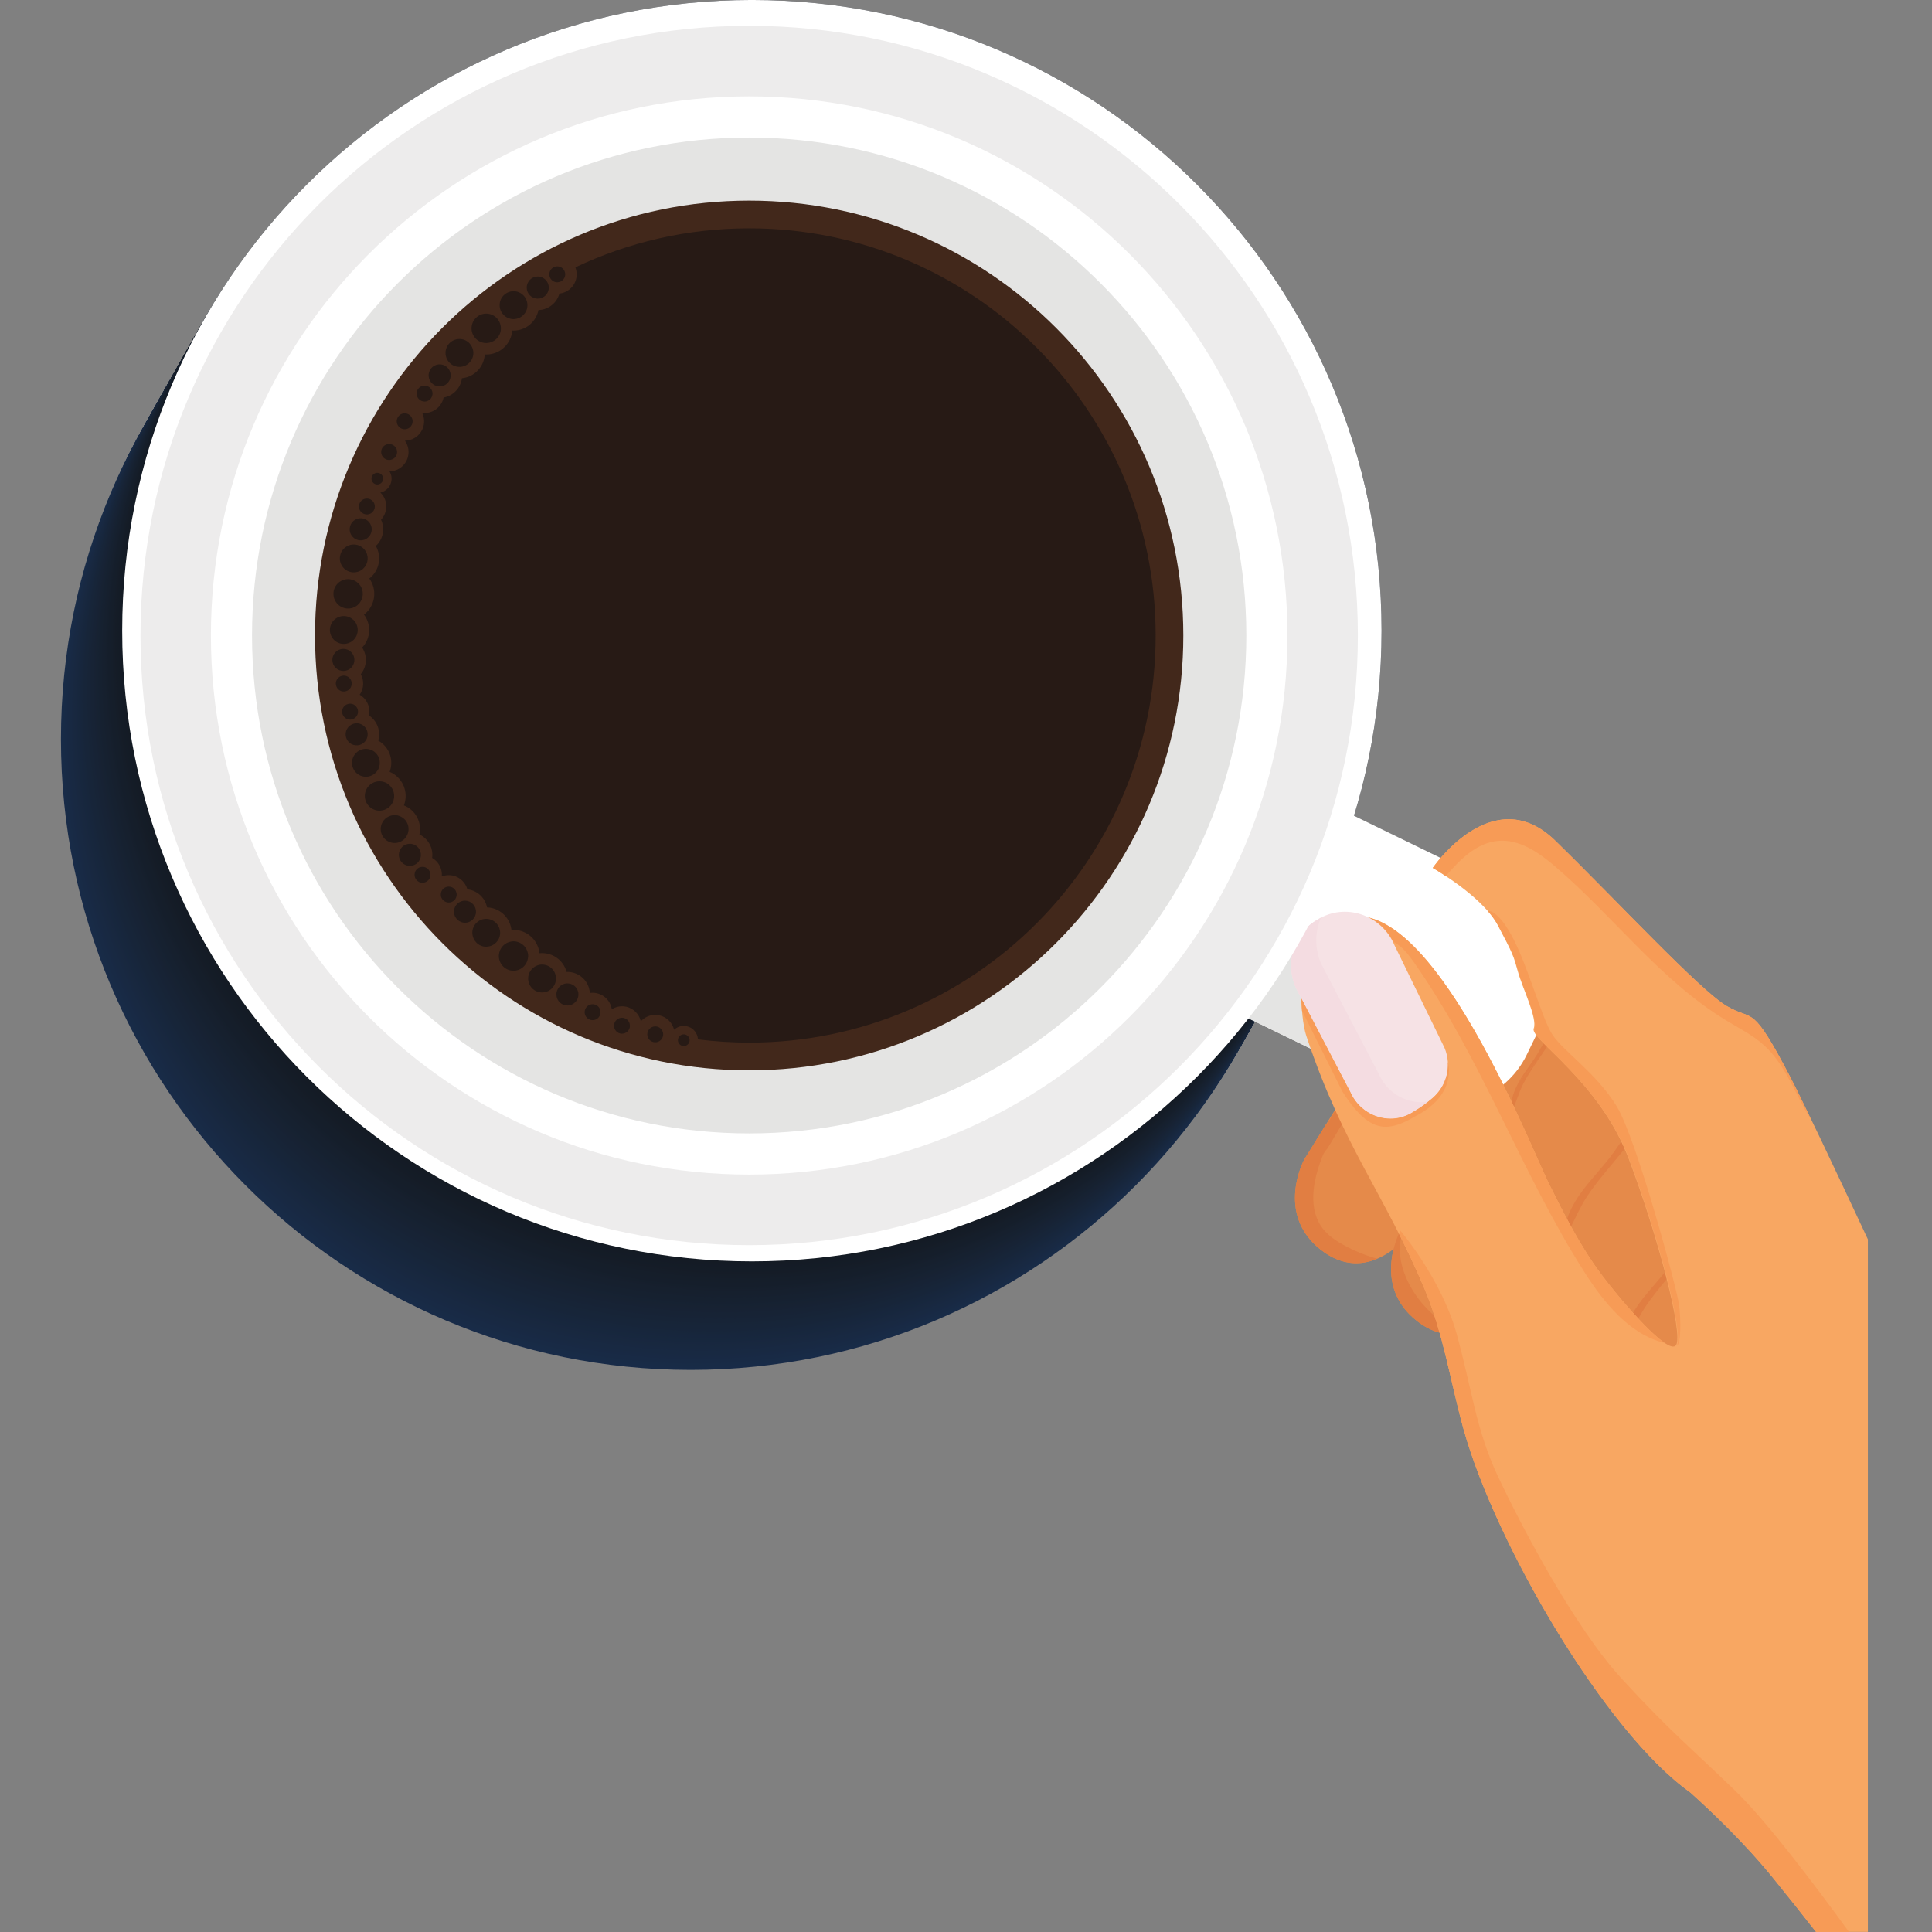 <?xml version="1.0" encoding="UTF-8"?>
<svg xmlns="http://www.w3.org/2000/svg" xmlns:xlink="http://www.w3.org/1999/xlink" width="375pt" height="375pt" viewBox="0 0 375 375" version="1.2">
<rect x="0" y="0" width="375" height="375" fill="#808080" stroke="none"/>
<defs>
<clipPath id="clip1">
  <path d="M 11.484 21 L 257 21 L 257 266 L 11.484 266 Z M 11.484 21 "/>
</clipPath>
<clipPath id="clip2">
  <path d="M 252.055 159 L 362.555 159 L 362.555 374.984 L 252.055 374.984 Z M 252.055 159 "/>
</clipPath>
<clipPath id="clip3">
  <path d="M 271.43 238.184 L 359 238.184 L 359 374.984 L 271.43 374.984 Z M 271.43 238.184 "/>
</clipPath>
</defs>
<g id="surface1">
<g clip-path="url(#clip1)" clip-rule="nonzero">
<path style=" stroke:none;fill-rule:nonzero;fill:rgb(9.409%,16.859%,28.239%);fill-opacity:1;" d="M 11.832 143.477 C 11.832 211.086 66.555 265.895 134.055 265.895 C 201.555 265.895 256.277 211.086 256.277 143.477 C 256.277 75.867 201.555 21.059 134.055 21.059 C 66.555 21.059 11.832 75.867 11.832 143.477 "/>
</g>
<path style=" stroke:none;fill-rule:nonzero;fill:rgb(9.409%,16.859%,27.84%);fill-opacity:1;" d="M 12.066 143.062 C 12.066 210.672 66.785 265.48 134.289 265.48 C 201.789 265.48 256.512 210.672 256.512 143.062 C 256.512 75.453 201.789 20.648 134.289 20.648 C 66.785 20.648 12.066 75.453 12.066 143.062 "/>
<path style=" stroke:none;fill-rule:nonzero;fill:rgb(9.409%,16.859%,27.449%);fill-opacity:1;" d="M 12.297 142.652 C 12.297 210.262 67.02 265.066 134.52 265.066 C 202.02 265.066 256.742 210.262 256.742 142.652 C 256.742 75.043 202.02 20.234 134.52 20.234 C 67.02 20.234 12.297 75.043 12.297 142.652 "/>
<path style=" stroke:none;fill-rule:nonzero;fill:rgb(9.409%,16.469%,27.06%);fill-opacity:1;" d="M 12.535 142.238 C 12.535 209.848 67.254 264.656 134.754 264.656 C 202.254 264.656 256.977 209.848 256.977 142.238 C 256.977 74.629 202.254 19.82 134.754 19.82 C 67.254 19.82 12.535 74.629 12.535 142.238 "/>
<path style=" stroke:none;fill-rule:nonzero;fill:rgb(9.409%,16.469%,27.06%);fill-opacity:1;" d="M 12.762 141.824 C 12.762 209.434 67.484 264.242 134.984 264.242 C 202.488 264.242 257.207 209.434 257.207 141.824 C 257.207 74.215 202.488 19.41 134.984 19.41 C 67.484 19.41 12.762 74.215 12.762 141.824 "/>
<path style=" stroke:none;fill-rule:nonzero;fill:rgb(9.409%,16.08%,26.669%);fill-opacity:1;" d="M 13 141.414 C 13 209.023 67.719 263.828 135.219 263.828 C 202.719 263.828 257.441 209.023 257.441 141.414 C 257.441 73.805 202.719 18.996 135.219 18.996 C 67.719 18.996 13 73.805 13 141.414 "/>
<path style=" stroke:none;fill-rule:nonzero;fill:rgb(9.409%,16.08%,26.27%);fill-opacity:1;" d="M 13.23 141 C 13.23 208.609 67.949 263.418 135.453 263.418 C 202.953 263.418 257.676 208.609 257.676 141 C 257.676 73.391 202.953 18.582 135.453 18.582 C 67.949 18.582 13.23 73.391 13.23 141 "/>
<path style=" stroke:none;fill-rule:nonzero;fill:rgb(9.409%,16.08%,25.879%);fill-opacity:1;" d="M 13.465 140.586 C 13.465 208.195 68.184 263.004 135.684 263.004 C 203.188 263.004 257.906 208.195 257.906 140.586 C 257.906 72.977 203.188 18.168 135.684 18.168 C 68.184 18.168 13.465 72.977 13.465 140.586 "/>
<path style=" stroke:none;fill-rule:nonzero;fill:rgb(9.409%,16.08%,25.879%);fill-opacity:1;" d="M 13.699 140.172 C 13.699 207.781 68.418 262.59 135.918 262.59 C 203.418 262.59 258.141 207.781 258.141 140.172 C 258.141 72.566 203.418 17.754 135.918 17.754 C 68.418 17.754 13.699 72.566 13.699 140.172 "/>
<path style=" stroke:none;fill-rule:nonzero;fill:rgb(9.409%,15.689%,25.49%);fill-opacity:1;" d="M 13.93 139.758 C 13.93 207.367 68.648 262.18 136.152 262.18 C 203.656 262.18 258.375 207.367 258.375 139.758 C 258.375 72.152 203.656 17.34 136.152 17.34 C 68.648 17.34 13.93 72.152 13.93 139.758 "/>
<path style=" stroke:none;fill-rule:nonzero;fill:rgb(9.409%,15.689%,25.099%);fill-opacity:1;" d="M 14.164 139.348 C 14.164 206.953 68.883 261.766 136.383 261.766 C 203.883 261.766 258.605 206.953 258.605 139.348 C 258.605 71.738 203.883 16.93 136.383 16.93 C 68.883 16.93 14.164 71.738 14.164 139.348 "/>
<path style=" stroke:none;fill-rule:nonzero;fill:rgb(9.409%,15.689%,24.709%);fill-opacity:1;" d="M 14.398 138.934 C 14.398 206.543 69.117 261.352 136.621 261.352 C 204.121 261.352 258.84 206.543 258.84 138.934 C 258.84 71.324 204.121 16.516 136.621 16.516 C 69.117 16.516 14.398 71.324 14.398 138.934 "/>
<path style=" stroke:none;fill-rule:nonzero;fill:rgb(9.409%,15.289%,24.709%);fill-opacity:1;" d="M 14.629 138.52 C 14.629 206.129 69.352 260.938 136.848 260.938 C 204.352 260.938 259.07 206.129 259.07 138.52 C 259.07 70.91 204.352 16.105 136.848 16.105 C 69.352 16.105 14.629 70.91 14.629 138.52 "/>
<path style=" stroke:none;fill-rule:nonzero;fill:rgb(9.019%,15.289%,24.309%);fill-opacity:1;" d="M 14.863 138.109 C 14.863 205.719 69.582 260.523 137.086 260.523 C 204.586 260.523 259.305 205.719 259.305 138.109 C 259.305 70.5 204.586 15.691 137.086 15.691 C 69.582 15.691 14.863 70.5 14.863 138.109 "/>
<path style=" stroke:none;fill-rule:nonzero;fill:rgb(9.019%,15.289%,23.92%);fill-opacity:1;" d="M 15.094 137.695 C 15.094 205.305 69.816 260.113 137.316 260.113 C 204.82 260.113 259.539 205.305 259.539 137.695 C 259.539 70.086 204.82 15.277 137.316 15.277 C 69.816 15.277 15.094 70.086 15.094 137.695 "/>
<path style=" stroke:none;fill-rule:nonzero;fill:rgb(9.019%,14.899%,23.92%);fill-opacity:1;" d="M 15.328 137.281 C 15.328 204.891 70.051 259.699 137.551 259.699 C 205.051 259.699 259.77 204.891 259.77 137.281 C 259.77 69.672 205.051 14.867 137.551 14.867 C 70.051 14.867 15.328 69.672 15.328 137.281 "/>
<path style=" stroke:none;fill-rule:nonzero;fill:rgb(9.019%,14.899%,23.529%);fill-opacity:1;" d="M 15.562 136.871 C 15.562 204.48 70.281 259.285 137.785 259.285 C 205.285 259.285 260.008 204.48 260.008 136.871 C 260.008 69.262 205.285 14.453 137.785 14.453 C 70.281 14.453 15.562 69.262 15.562 136.871 "/>
<path style=" stroke:none;fill-rule:nonzero;fill:rgb(9.019%,14.899%,23.14%);fill-opacity:1;" d="M 15.793 136.457 C 15.793 204.066 70.516 258.875 138.016 258.875 C 205.52 258.875 260.238 204.066 260.238 136.457 C 260.238 68.848 205.52 14.039 138.016 14.039 C 70.516 14.039 15.793 68.848 15.793 136.457 "/>
<path style=" stroke:none;fill-rule:nonzero;fill:rgb(9.019%,14.51%,22.749%);fill-opacity:1;" d="M 16.027 136.043 C 16.027 203.652 70.75 258.461 138.25 258.461 C 205.75 258.461 260.473 203.652 260.473 136.043 C 260.473 68.434 205.75 13.625 138.25 13.625 C 70.75 13.625 16.027 68.434 16.027 136.043 "/>
<path style=" stroke:none;fill-rule:nonzero;fill:rgb(9.019%,14.51%,22.35%);fill-opacity:1;" d="M 16.258 135.633 C 16.258 203.238 70.98 258.047 138.48 258.047 C 205.984 258.047 260.703 203.238 260.703 135.633 C 260.703 68.023 205.984 13.211 138.48 13.211 C 70.98 13.211 16.258 68.023 16.258 135.633 "/>
<path style=" stroke:none;fill-rule:nonzero;fill:rgb(9.019%,14.51%,22.35%);fill-opacity:1;" d="M 16.492 135.219 C 16.492 202.824 71.215 257.637 138.715 257.637 C 206.215 257.637 260.938 202.824 260.938 135.219 C 260.938 67.609 206.215 12.797 138.715 12.797 C 71.215 12.797 16.492 67.609 16.492 135.219 "/>
<path style=" stroke:none;fill-rule:nonzero;fill:rgb(9.019%,14.51%,21.959%);fill-opacity:1;" d="M 16.727 134.805 C 16.727 202.41 71.445 257.223 138.949 257.223 C 206.449 257.223 261.172 202.41 261.172 134.805 C 261.172 67.195 206.449 12.387 138.949 12.387 C 71.445 12.387 16.727 67.195 16.727 134.805 "/>
<path style=" stroke:none;fill-rule:nonzero;fill:rgb(9.019%,14.119%,21.57%);fill-opacity:1;" d="M 16.957 134.391 C 16.957 202 71.68 256.809 139.18 256.809 C 206.684 256.809 261.402 202 261.402 134.391 C 261.402 66.781 206.684 11.973 139.18 11.973 C 71.68 11.973 16.957 66.781 16.957 134.391 "/>
<path style=" stroke:none;fill-rule:nonzero;fill:rgb(9.019%,14.119%,21.57%);fill-opacity:1;" d="M 17.195 133.977 C 17.195 201.586 71.914 256.395 139.414 256.395 C 206.914 256.395 261.637 201.586 261.637 133.977 C 261.637 66.367 206.914 11.559 139.414 11.559 C 71.914 11.559 17.195 66.367 17.195 133.977 "/>
<path style=" stroke:none;fill-rule:nonzero;fill:rgb(9.019%,13.73%,21.179%);fill-opacity:1;" d="M 17.426 133.566 C 17.426 201.176 72.145 255.98 139.648 255.98 C 207.148 255.98 261.871 201.176 261.871 133.566 C 261.871 65.957 207.148 11.148 139.648 11.148 C 72.145 11.148 17.426 65.957 17.426 133.566 "/>
<path style=" stroke:none;fill-rule:nonzero;fill:rgb(9.019%,13.73%,20.779%);fill-opacity:1;" d="M 17.66 133.152 C 17.66 200.762 72.379 255.57 139.879 255.57 C 207.379 255.57 262.102 200.762 262.102 133.152 C 262.102 65.543 207.379 10.734 139.879 10.734 C 72.379 10.734 17.66 65.543 17.66 133.152 "/>
<path style=" stroke:none;fill-rule:nonzero;fill:rgb(9.019%,13.73%,20.779%);fill-opacity:1;" d="M 17.895 132.738 C 17.895 200.348 72.613 255.156 140.113 255.156 C 207.613 255.156 262.336 200.348 262.336 132.738 C 262.336 65.129 207.613 10.324 140.113 10.324 C 72.613 10.324 17.895 65.129 17.895 132.738 "/>
<path style=" stroke:none;fill-rule:nonzero;fill:rgb(9.019%,13.329%,20.389%);fill-opacity:1;" d="M 18.125 132.328 C 18.125 199.938 72.844 254.742 140.344 254.742 C 207.848 254.742 262.566 199.938 262.566 132.328 C 262.566 64.715 207.848 9.91 140.344 9.91 C 72.844 9.91 18.125 64.715 18.125 132.328 "/>
<path style=" stroke:none;fill-rule:nonzero;fill:rgb(9.019%,13.329%,20%);fill-opacity:1;" d="M 18.359 131.914 C 18.359 199.523 73.078 254.332 140.578 254.332 C 208.078 254.332 262.801 199.523 262.801 131.914 C 262.801 64.305 208.078 9.496 140.578 9.496 C 73.078 9.496 18.359 64.305 18.359 131.914 "/>
<path style=" stroke:none;fill-rule:nonzero;fill:rgb(9.019%,13.329%,19.609%);fill-opacity:1;" d="M 18.59 131.5 C 18.59 199.109 73.309 253.918 140.812 253.918 C 208.316 253.918 263.035 199.109 263.035 131.5 C 263.035 63.891 208.316 9.086 140.812 9.086 C 73.309 9.086 18.59 63.891 18.59 131.5 "/>
<path style=" stroke:none;fill-rule:nonzero;fill:rgb(8.629%,13.329%,19.609%);fill-opacity:1;" d="M 18.824 131.09 C 18.824 198.699 73.547 253.504 141.043 253.504 C 208.547 253.504 263.266 198.699 263.266 131.09 C 263.266 63.477 208.547 8.672 141.043 8.672 C 73.547 8.672 18.824 63.477 18.824 131.09 "/>
<path style=" stroke:none;fill-rule:nonzero;fill:rgb(8.629%,12.939%,19.22%);fill-opacity:1;" d="M 19.059 130.676 C 19.059 198.285 73.777 253.094 141.281 253.094 C 208.781 253.094 263.5 198.285 263.5 130.676 C 263.5 63.066 208.781 8.258 141.281 8.258 C 73.777 8.258 19.059 63.066 19.059 130.676 "/>
<path style=" stroke:none;fill-rule:nonzero;fill:rgb(8.629%,12.939%,18.819%);fill-opacity:1;" d="M 19.289 130.262 C 19.289 197.871 74.012 252.68 141.512 252.68 C 209.016 252.68 263.734 197.871 263.734 130.262 C 263.734 62.652 209.016 7.844 141.512 7.844 C 74.012 7.844 19.289 62.652 19.289 130.262 "/>
<path style=" stroke:none;fill-rule:nonzero;fill:rgb(8.629%,12.939%,18.819%);fill-opacity:1;" d="M 19.523 129.848 C 19.523 197.457 74.246 252.266 141.746 252.266 C 209.246 252.266 263.965 197.457 263.965 129.848 C 263.965 62.238 209.246 7.43 141.746 7.43 C 74.246 7.43 19.523 62.238 19.523 129.848 "/>
<path style=" stroke:none;fill-rule:nonzero;fill:rgb(8.629%,12.549%,18.43%);fill-opacity:1;" d="M 19.754 129.434 C 19.754 197.043 74.477 251.852 141.977 251.852 C 209.48 251.852 264.199 197.043 264.199 129.434 C 264.199 61.824 209.48 7.016 141.977 7.016 C 74.477 7.016 19.754 61.824 19.754 129.434 "/>
<path style=" stroke:none;fill-rule:nonzero;fill:rgb(8.629%,12.549%,18.039%);fill-opacity:1;" d="M 19.988 129.023 C 19.988 196.633 74.711 251.438 142.211 251.438 C 209.711 251.438 264.43 196.633 264.43 129.023 C 264.43 61.41 209.711 6.605 142.211 6.605 C 74.711 6.605 19.988 61.41 19.988 129.023 "/>
<path style=" stroke:none;fill-rule:nonzero;fill:rgb(8.629%,12.549%,18.039%);fill-opacity:1;" d="M 20.223 128.609 C 20.223 196.219 74.941 251.027 142.445 251.027 C 209.945 251.027 264.668 196.219 264.668 128.609 C 264.668 61 209.945 6.191 142.445 6.191 C 74.941 6.191 20.223 61 20.223 128.609 "/>
<path style=" stroke:none;fill-rule:nonzero;fill:rgb(8.629%,12.16%,17.65%);fill-opacity:1;" d="M 20.453 128.195 C 20.453 195.805 75.176 250.613 142.676 250.613 C 210.18 250.613 264.898 195.805 264.898 128.195 C 264.898 60.586 210.18 5.777 142.676 5.777 C 75.176 5.777 20.453 60.586 20.453 128.195 "/>
<path style=" stroke:none;fill-rule:nonzero;fill:rgb(8.24%,12.16%,17.249%);fill-opacity:1;" d="M 20.688 127.785 C 20.688 195.395 75.41 250.199 142.91 250.199 C 210.41 250.199 265.133 195.395 265.133 127.785 C 265.133 60.176 210.41 5.367 142.91 5.367 C 75.41 5.367 20.688 60.176 20.688 127.785 "/>
<path style=" stroke:none;fill-rule:nonzero;fill:rgb(8.24%,11.76%,16.859%);fill-opacity:1;" d="M 20.922 127.371 C 20.922 194.98 75.641 249.789 143.145 249.789 C 210.645 249.789 265.367 194.98 265.367 127.371 C 265.367 59.762 210.645 4.953 143.145 4.953 C 75.641 4.953 20.922 59.762 20.922 127.371 "/>
<path style=" stroke:none;fill-rule:nonzero;fill:rgb(8.24%,11.76%,16.859%);fill-opacity:1;" d="M 21.152 126.957 C 21.152 194.566 75.875 249.375 143.375 249.375 C 210.875 249.375 265.598 194.566 265.598 126.957 C 265.598 59.348 210.875 4.539 143.375 4.539 C 75.875 4.539 21.152 59.348 21.152 126.957 "/>
<path style=" stroke:none;fill-rule:nonzero;fill:rgb(8.24%,11.76%,16.469%);fill-opacity:1;" d="M 21.387 126.547 C 21.387 194.156 76.109 248.961 143.609 248.961 C 211.109 248.961 265.832 194.156 265.832 126.547 C 265.832 58.938 211.109 4.129 143.609 4.129 C 76.109 4.129 21.387 58.938 21.387 126.547 "/>
<path style=" stroke:none;fill-rule:nonzero;fill:rgb(8.24%,11.76%,16.469%);fill-opacity:1;" d="M 21.617 126.133 C 21.617 193.742 76.34 248.551 143.84 248.551 C 211.344 248.551 266.062 193.742 266.062 126.133 C 266.062 58.523 211.344 3.715 143.84 3.715 C 76.34 3.715 21.617 58.523 21.617 126.133 "/>
<path style=" stroke:none;fill-rule:nonzero;fill:rgb(8.24%,11.369%,16.08%);fill-opacity:1;" d="M 21.855 125.719 C 21.855 193.328 76.574 248.137 144.074 248.137 C 211.574 248.137 266.297 193.328 266.297 125.719 C 266.297 58.109 211.574 3.301 144.074 3.301 C 76.574 3.301 21.855 58.109 21.855 125.719 "/>
<path style=" stroke:none;fill-rule:nonzero;fill:rgb(8.24%,11.369%,15.689%);fill-opacity:1;" d="M 22.086 125.305 C 22.086 192.914 76.805 247.723 144.309 247.723 C 211.809 247.723 266.531 192.914 266.531 125.305 C 266.531 57.699 211.809 2.887 144.309 2.887 C 76.805 2.887 22.086 57.699 22.086 125.305 "/>
<path style=" stroke:none;fill-rule:nonzero;fill:rgb(8.24%,10.979%,15.289%);fill-opacity:1;" d="M 22.32 124.891 C 22.32 192.5 77.039 247.312 144.539 247.312 C 212.043 247.312 266.762 192.5 266.762 124.891 C 266.762 57.285 212.043 2.473 144.539 2.473 C 77.039 2.473 22.32 57.285 22.32 124.891 "/>
<path style=" stroke:none;fill-rule:nonzero;fill:rgb(7.84%,10.979%,15.289%);fill-opacity:1;" d="M 22.555 124.48 C 22.555 192.086 77.273 246.898 144.773 246.898 C 212.273 246.898 266.996 192.086 266.996 124.48 C 266.996 56.871 212.273 2.062 144.773 2.062 C 77.273 2.062 22.555 56.871 22.555 124.48 "/>
<path style=" stroke:none;fill-rule:nonzero;fill:rgb(7.84%,10.979%,14.899%);fill-opacity:1;" d="M 22.785 124.066 C 22.785 191.676 77.504 246.484 145.008 246.484 C 212.508 246.484 267.23 191.676 267.23 124.066 C 267.23 56.457 212.508 1.648 145.008 1.648 C 77.504 1.648 22.785 56.457 22.785 124.066 "/>
<path style=" stroke:none;fill-rule:nonzero;fill:rgb(7.84%,10.59%,14.899%);fill-opacity:1;" d="M 23.02 123.652 C 23.02 191.262 77.738 246.07 145.242 246.07 C 212.738 246.07 267.461 191.262 267.461 123.652 C 267.461 56.043 212.738 1.238 145.242 1.238 C 77.738 1.238 23.02 56.043 23.02 123.652 "/>
<path style=" stroke:none;fill-rule:nonzero;fill:rgb(7.84%,10.59%,14.51%);fill-opacity:1;" d="M 23.25 123.242 C 23.25 190.852 77.969 245.656 145.473 245.656 C 212.977 245.656 267.695 190.852 267.695 123.242 C 267.695 55.629 212.977 0.824 145.473 0.824 C 77.969 0.824 23.25 55.629 23.25 123.242 "/>
<path style=" stroke:none;fill-rule:nonzero;fill:rgb(7.84%,10.59%,14.119%);fill-opacity:1;" d="M 23.484 122.828 C 23.484 190.438 78.207 245.246 145.707 245.246 C 213.207 245.246 267.926 190.438 267.926 122.828 C 267.926 55.219 213.207 0.41 145.707 0.41 C 78.207 0.41 23.484 55.219 23.484 122.828 "/>
<path style=" stroke:none;fill-rule:nonzero;fill:rgb(7.84%,10.199%,13.73%);fill-opacity:1;" d="M 23.719 122.414 C 23.719 190.023 78.438 244.832 145.938 244.832 C 213.441 244.832 268.16 190.023 268.16 122.414 C 268.16 54.805 213.441 -0.004 145.938 -0.004 C 78.438 -0.004 23.719 54.805 23.719 122.414 "/>
<path style=" stroke:none;fill-rule:nonzero;fill:rgb(89.799%,54.12%,29.019%);fill-opacity:1;" d="M 280.289 231.324 L 305.664 201.438 L 284.473 179.047 L 255.484 221.297 L 280.289 231.324 "/>
<path style=" stroke:none;fill-rule:nonzero;fill:rgb(100%,100%,100%);fill-opacity:1;" d="M 273.27 212.723 L 238.547 195.82 L 257.891 155.949 L 292.613 172.852 C 301.188 177.023 304.762 187.371 300.594 195.961 L 296.336 204.73 C 292.172 213.316 281.844 216.895 273.27 212.723 "/>
<path style=" stroke:none;fill-rule:nonzero;fill:rgb(89.409%,89.409%,89.02%);fill-opacity:1;" d="M 280.039 198.766 L 245.316 181.863 L 238.547 195.82 L 273.27 212.723 C 278.676 215.359 284.789 214.898 289.605 212.047 C 288.867 206.492 285.449 201.398 280.039 198.766 "/>
<path style=" stroke:none;fill-rule:nonzero;fill:rgb(89.799%,54.12%,29.019%);fill-opacity:1;" d="M 305.664 239.367 L 325.039 218.98 L 303.723 199.57 L 288.762 217.195 L 277.344 236.73 L 292.25 250.703 L 305.664 239.367 "/>
<path style=" stroke:none;fill-rule:nonzero;fill:rgb(88.239%,49.409%,25.879%);fill-opacity:1;" d="M 294.695 210.203 C 294.805 209.996 294.922 209.793 295.039 209.594 C 296.176 207.68 297.617 205.957 298.723 204.023 C 299.012 203.52 299.289 202.988 299.625 202.508 C 299.773 202.66 299.93 202.812 300.09 202.977 C 300.148 203.031 300.207 203.094 300.27 203.156 C 300.16 203.328 300.051 203.5 299.941 203.664 C 299.574 204.227 299.191 204.793 298.797 205.367 L 294.695 210.203 "/>
<path style=" stroke:none;fill-rule:nonzero;fill:rgb(88.239%,49.409%,25.879%);fill-opacity:1;" d="M 293.855 214.828 C 293.703 214.504 293.543 214.176 293.387 213.848 C 293.586 212.582 294.078 211.348 294.695 210.203 L 298.797 205.367 C 297.699 206.977 296.551 208.645 295.695 210.305 C 294.922 211.816 294.492 213.324 293.855 214.828 "/>
<path style=" stroke:none;fill-rule:nonzero;fill:rgb(89.799%,54.12%,29.019%);fill-opacity:1;" d="M 325.469 268.395 L 350.75 242.836 L 319.664 214.605 L 301.191 238.758 L 282.719 258.848 L 307.969 282.605 L 325.469 268.395 "/>
<path style=" stroke:none;fill-rule:nonzero;fill:rgb(89.799%,54.12%,29.019%);fill-opacity:1;" d="M 259.812 214.32 L 253.156 225.051 C 253.156 225.051 247.449 235.559 256.352 242.57 C 265.363 249.664 272.977 240.09 272.977 240.09 L 280.289 231.324 L 259.812 214.32 "/>
<path style=" stroke:none;fill-rule:nonzero;fill:rgb(89.799%,54.12%,29.019%);fill-opacity:1;" d="M 278.465 228.129 L 271.809 238.859 C 271.809 238.859 266.098 249.371 275 256.379 C 284.012 263.473 291.629 253.898 291.629 253.898 L 298.945 245.133 L 278.465 228.129 "/>
<path style=" stroke:none;fill-rule:nonzero;fill:rgb(88.239%,49.409%,25.879%);fill-opacity:1;" d="M 279.426 258.672 C 278.012 258.301 276.527 257.578 275 256.379 C 271.098 253.305 270.004 249.559 270.004 246.32 C 270.008 243.211 271.02 240.57 271.523 239.445 C 271.57 239.535 271.617 239.625 271.664 239.715 L 271.664 239.719 C 271.754 239.902 271.848 240.086 271.941 240.273 C 271.93 240.332 271.914 240.391 271.902 240.453 C 271.02 244.883 273.25 249.762 276.113 253.07 C 276.734 253.789 277.535 254.625 278.441 255.418 C 278.793 256.492 279.117 257.578 279.426 258.672 "/>
<path style=" stroke:none;fill-rule:nonzero;fill:rgb(9.799%,16.469%,25.49%);fill-opacity:1;" d="M 258.695 244.074 C 258.691 244.07 258.688 244.07 258.684 244.07 C 258.688 244.07 258.691 244.07 258.695 244.074 M 258.684 244.07 C 257.918 243.684 257.141 243.191 256.352 242.57 C 252.445 239.496 251.352 235.75 251.355 232.512 C 251.352 235.75 252.445 239.496 256.352 242.57 C 257.141 243.191 257.918 243.684 258.684 244.07 M 253.156 225.051 L 257.41 218.195 L 253.156 225.051 "/>
<path style=" stroke:none;fill-rule:nonzero;fill:rgb(88.239%,49.409%,25.879%);fill-opacity:1;" d="M 263.223 245.184 C 261.805 245.184 260.281 244.867 258.695 244.074 C 258.691 244.07 258.688 244.07 258.684 244.07 C 257.918 243.684 257.141 243.191 256.352 242.57 C 252.445 239.496 251.352 235.75 251.355 232.512 C 251.359 228.363 253.156 225.051 253.156 225.051 L 257.41 218.195 C 257.414 218.195 257.418 218.199 257.426 218.199 C 257.574 218.199 258.191 217.211 258.762 216.223 C 258.91 215.969 259.051 215.719 259.184 215.484 C 259.609 216.426 260.039 217.34 260.465 218.238 C 259.246 220.277 257.672 222.945 257.523 223.086 C 257.059 223.527 256.801 224.145 256.57 224.742 C 254.844 229.207 253.828 234.676 256.754 238.469 C 257.793 239.812 259.238 240.789 260.719 241.617 C 262.805 242.777 265.027 243.676 267.324 244.316 C 266.098 244.832 264.719 245.184 263.223 245.184 "/>
<path style=" stroke:none;fill-rule:nonzero;fill:rgb(88.239%,49.409%,25.879%);fill-opacity:1;" d="M 304.945 238.082 C 304.68 237.598 304.418 237.113 304.156 236.629 C 304.777 234.734 305.816 232.945 307 231.328 C 308.973 228.637 311.371 226.273 313.297 223.551 C 313.758 222.906 314.207 222.223 314.715 221.602 C 314.93 222.055 315.137 222.512 315.344 222.98 C 315.285 223.051 315.23 223.121 315.172 223.191 C 312.797 226.16 309.938 229.289 307.879 232.484 C 306.695 234.332 305.895 236.215 304.945 238.082 "/>
<path style=" stroke:none;fill-rule:nonzero;fill:rgb(88.239%,49.409%,25.879%);fill-opacity:1;" d="M 318.004 255.957 C 317.656 255.582 317.309 255.199 316.957 254.812 C 317.348 254.156 317.773 253.523 318.223 252.914 C 319.754 250.824 321.539 248.934 323.164 246.918 C 323.285 247.371 323.398 247.82 323.512 248.266 C 321.938 250.16 320.363 252.102 319.098 254.07 C 318.695 254.695 318.34 255.324 318.004 255.957 "/>
<g clip-path="url(#clip2)" clip-rule="nonzero">
<path style=" stroke:none;fill-rule:nonzero;fill:rgb(97.249%,65.489%,38.429%);fill-opacity:1;" d="M 362.555 374.984 L 362.555 240.559 C 355.918 226.344 350.148 214.168 347.621 209.305 C 339.844 194.348 340.465 198.398 335.176 195.281 C 329.887 192.168 314.02 175.031 301.891 163.191 C 289.758 151.348 278.098 168.465 278.098 168.465 C 278.098 168.465 287.715 173.93 290.699 179.555 C 293.688 185.18 293.758 185.48 294.641 188.656 C 295.52 191.832 298.453 197.652 297.684 199.645 C 296.914 201.637 310.43 209.879 316.098 224.824 C 321.852 240 326.738 258.891 325.328 261.078 C 323.922 263.266 314.773 252.672 310.754 247.281 C 306.684 241.816 303.598 235.688 300.562 229.578 C 296.438 221.262 272.805 160.078 254.652 182.863 C 252.012 186.176 252.223 197.066 253.562 201.09 C 260.832 222.879 268.68 231.512 276.574 250.348 C 280.203 259 281.566 268.41 284.086 277.449 C 290.277 299.66 311.633 336.262 328.051 347.883 C 331.828 351.262 338.504 357.547 344.172 364.535 C 347.109 368.156 349.988 371.789 352.492 374.984 L 362.555 374.984 "/>
</g>
<path style=" stroke:none;fill-rule:nonzero;fill:rgb(89.799%,50.589%,26.27%);fill-opacity:1;" d="M 323.145 260.684 C 323.141 260.684 323.137 260.684 323.137 260.68 C 321.754 259.754 319.906 257.992 318.004 255.957 C 319.914 257.996 321.758 259.762 323.145 260.684 M 316.957 254.812 C 315.664 253.379 314.383 251.867 313.23 250.449 C 314.383 251.867 315.668 253.379 316.957 254.812 "/>
<path style=" stroke:none;fill-rule:nonzero;fill:rgb(89.799%,50.589%,26.27%);fill-opacity:1;" d="M 300.555 229.559 C 300.551 229.551 300.547 229.547 300.547 229.539 C 300.547 229.547 300.551 229.551 300.555 229.559 "/>
<path style=" stroke:none;fill-rule:nonzero;fill:rgb(87.839%,46.269%,23.529%);fill-opacity:1;" d="M 318.004 255.957 C 317.656 255.582 317.309 255.199 316.957 254.812 C 317.309 255.199 317.656 255.582 318.004 255.957 "/>
<path style=" stroke:none;fill-rule:nonzero;fill:rgb(96.86%,60.779%,33.73%);fill-opacity:1;" d="M 323.137 260.68 C 316.289 259.035 311.305 252.848 307.465 246.805 C 295.219 227.547 287.621 205.527 274.496 186.863 C 273.617 185.609 272.691 184.352 271.465 183.434 C 271.102 183.164 270.707 182.91 270.297 182.668 C 269.25 180.641 267.605 179.07 265.688 178.098 C 281.191 181.871 297.09 222.5 300.516 229.48 C 300.52 229.484 300.52 229.488 300.523 229.492 C 300.531 229.512 300.535 229.523 300.547 229.539 C 300.547 229.547 300.551 229.551 300.555 229.559 C 300.559 229.562 300.559 229.57 300.562 229.578 C 303.598 235.688 306.684 241.816 310.754 247.281 C 311.449 248.215 312.297 249.301 313.23 250.449 C 314.383 251.867 315.664 253.379 316.957 254.812 C 317.309 255.199 317.656 255.582 318.004 255.957 C 319.906 257.992 321.754 259.754 323.137 260.68 "/>
<path style=" stroke:none;fill-rule:nonzero;fill:rgb(96.469%,88.629%,89.799%);fill-opacity:1;" d="M 270.656 183.441 L 280.383 203.391 C 281.824 206.828 280.848 210.789 278.004 213.191 C 276.914 214.113 275.605 215.066 274.055 215.969 L 273.875 216.074 C 269.605 218.504 264.156 216.555 262.152 212.059 L 251.531 191.75 C 249.516 187.242 250.848 181.836 254.902 179.023 C 255.301 178.746 255.73 178.48 256.191 178.23 L 256.375 178.129 C 261.707 175.305 268.32 177.871 270.656 183.441 "/>
<path style=" stroke:none;fill-rule:nonzero;fill:rgb(98.819%,96.86%,97.249%);fill-opacity:1;" d="M 254.922 179.012 C 255.312 178.738 255.738 178.477 256.191 178.23 L 256.375 178.129 L 256.191 178.23 C 255.738 178.477 255.312 178.738 254.922 179.012 "/>
<path style=" stroke:none;fill-rule:nonzero;fill:rgb(95.689%,86.269%,88.239%);fill-opacity:1;" d="M 269.898 217.129 C 269.895 217.129 269.895 217.129 269.891 217.129 C 266.703 217.125 263.605 215.246 262.18 212.125 C 262.18 212.117 262.172 212.109 262.168 212.102 C 262.168 212.098 262.168 212.098 262.168 212.094 C 262.16 212.082 262.156 212.07 262.152 212.059 L 252.605 193.812 L 251.531 191.75 C 250.902 190.352 250.602 188.863 250.602 187.395 C 250.605 184.133 252.105 180.965 254.902 179.023 C 254.906 179.02 254.91 179.016 254.922 179.012 C 255.312 178.738 255.738 178.477 256.191 178.23 L 256.375 178.129 L 256.398 178.117 C 255.191 180.91 255.156 184.188 256.465 187.117 L 267.695 208.586 C 269.188 211.93 272.484 213.934 275.879 213.934 C 276.324 213.934 276.77 213.898 277.215 213.828 C 276.312 214.535 275.285 215.254 274.109 215.938 C 274.102 215.945 274.094 215.949 274.086 215.957 C 274.074 215.961 274.062 215.965 274.055 215.969 L 273.875 216.074 C 273.863 216.082 273.855 216.086 273.84 216.094 C 272.586 216.797 271.238 217.129 269.902 217.129 C 269.902 217.129 269.898 217.129 269.898 217.129 "/>
<path style=" stroke:none;fill-rule:nonzero;fill:rgb(89.799%,50.589%,26.27%);fill-opacity:1;" d="M 300.488 203.375 C 300.414 203.301 300.34 203.227 300.27 203.156 L 300.27 203.152 C 300.34 203.227 300.414 203.301 300.488 203.375 "/>
<path style=" stroke:none;fill-rule:nonzero;fill:rgb(89.799%,50.589%,26.27%);fill-opacity:1;" d="M 302.844 205.703 C 301.977 204.836 301.184 204.062 300.488 203.375 C 301.188 204.066 301.98 204.84 302.844 205.703 "/>
<path style=" stroke:none;fill-rule:nonzero;fill:rgb(87.839%,46.269%,23.529%);fill-opacity:1;" d="M 300.27 203.156 C 300.207 203.094 300.148 203.031 300.09 202.977 C 300.148 203.031 300.207 203.094 300.27 203.152 L 300.27 203.156 "/>
<path style=" stroke:none;fill-rule:nonzero;fill:rgb(96.86%,60.779%,33.73%);fill-opacity:1;" d="M 325.457 261.203 C 326.863 259.016 321.977 240.125 316.223 224.949 C 312.957 216.336 307.082 209.953 302.844 205.703 C 301.98 204.84 301.188 204.066 300.488 203.375 C 300.414 203.301 300.34 203.227 300.27 203.152 C 300.207 203.094 300.148 203.031 300.09 202.977 C 298.52 201.398 297.594 200.332 297.809 199.77 C 298.578 197.777 295.645 191.957 294.766 188.781 C 293.883 185.602 293.812 185.305 290.824 179.68 C 290.309 178.703 289.59 177.738 288.762 176.801 C 288.762 176.801 288.789 176.793 288.852 176.793 C 289.277 176.793 291.133 177.121 293.797 182.344 C 296.844 188.316 299.266 197.645 301.316 200.816 C 303.367 203.988 309.887 208.309 313.801 214.734 C 317.711 221.156 325.535 250.312 325.91 253.273 C 326.281 256.238 326.301 260.941 325.457 261.203 "/>
<path style=" stroke:none;fill-rule:nonzero;fill:rgb(96.86%,60.779%,33.73%);fill-opacity:1;" d="M 268.984 218.707 C 266.258 218.703 263.727 216.82 260.559 211.863 L 252.723 196.184 C 252.664 195.422 252.625 194.621 252.605 193.812 L 262.152 212.059 C 262.156 212.07 262.16 212.082 262.168 212.094 C 262.168 212.098 262.168 212.098 262.168 212.102 C 262.172 212.109 262.18 212.117 262.18 212.125 C 263.605 215.246 266.703 217.125 269.891 217.129 C 269.895 217.129 269.895 217.129 269.898 217.129 C 269.898 217.129 269.902 217.129 269.902 217.129 C 271.238 217.129 272.586 216.797 273.84 216.094 C 273.855 216.086 273.863 216.082 273.875 216.074 L 274.055 215.969 C 274.062 215.965 274.074 215.961 274.086 215.957 C 274.094 215.949 274.102 215.945 274.109 215.938 C 275.637 215.047 276.93 214.102 278.004 213.191 C 278.008 213.188 278.016 213.184 278.02 213.18 C 278.02 213.18 278.02 213.176 278.023 213.176 C 278.027 213.172 278.031 213.168 278.035 213.164 C 278.035 213.164 278.039 213.164 278.039 213.164 C 278.051 213.152 278.059 213.145 278.07 213.137 C 278.117 213.094 278.168 213.047 278.215 213.008 C 278.215 213.004 278.219 213.004 278.219 213.004 C 278.227 212.996 278.238 212.988 278.246 212.977 C 278.25 212.977 278.25 212.977 278.25 212.977 C 278.254 212.973 278.258 212.969 278.262 212.965 C 278.266 212.965 278.266 212.961 278.266 212.961 C 278.27 212.957 278.273 212.953 278.277 212.949 C 278.277 212.949 278.281 212.945 278.281 212.945 C 278.289 212.941 278.289 212.938 278.293 212.934 C 278.297 212.934 278.301 212.934 278.301 212.93 C 278.301 212.926 278.305 212.922 278.309 212.922 C 278.312 212.922 278.312 212.918 278.312 212.914 C 278.316 212.914 278.316 212.914 278.32 212.91 C 278.324 212.906 278.332 212.898 278.336 212.895 C 278.336 212.895 278.34 212.895 278.34 212.891 C 278.344 212.887 278.348 212.887 278.352 212.883 C 280.227 211.117 281.18 208.645 281.027 206.156 L 281.043 206.188 C 281.043 206.188 282.934 212.262 275.109 216.449 C 275.031 216.488 274.953 216.523 274.875 216.57 C 272.668 217.879 270.785 218.707 268.984 218.707 "/>
<path style=" stroke:none;fill-rule:nonzero;fill:rgb(96.078%,81.569%,76.469%);fill-opacity:1;" d="M 278.02 213.18 C 278.02 213.18 278.02 213.176 278.023 213.176 C 278.02 213.176 278.02 213.18 278.02 213.18 M 278.035 213.164 C 278.035 213.164 278.039 213.164 278.039 213.164 C 278.039 213.164 278.035 213.164 278.035 213.164 M 278.215 213.008 C 278.215 213.004 278.219 213.004 278.219 213.004 C 278.219 213.004 278.215 213.004 278.215 213.008 M 278.246 212.977 C 278.25 212.977 278.25 212.977 278.25 212.977 C 278.25 212.977 278.25 212.977 278.246 212.977 M 278.262 212.965 C 278.266 212.965 278.266 212.961 278.266 212.961 C 278.266 212.961 278.266 212.965 278.262 212.965 M 278.277 212.949 C 278.277 212.949 278.281 212.945 278.281 212.945 C 278.281 212.945 278.277 212.949 278.277 212.949 M 278.293 212.934 C 278.297 212.934 278.301 212.934 278.301 212.93 C 278.301 212.934 278.297 212.934 278.293 212.934 M 278.309 212.922 C 278.312 212.922 278.312 212.918 278.312 212.914 C 278.312 212.918 278.312 212.922 278.309 212.922 M 278.32 212.91 C 278.324 212.906 278.332 212.898 278.336 212.895 C 278.332 212.898 278.324 212.906 278.32 212.91 M 278.34 212.891 C 278.344 212.887 278.348 212.887 278.352 212.883 C 278.348 212.887 278.344 212.887 278.34 212.891 M 278.352 212.883 C 280.227 211.117 281.18 208.637 281.023 206.148 L 281.027 206.156 C 281.18 208.645 280.227 211.117 278.352 212.883 "/>
<path style=" stroke:none;fill-rule:nonzero;fill:rgb(96.078%,59.219%,33.73%);fill-opacity:1;" d="M 269.898 217.129 C 269.895 217.129 269.895 217.129 269.891 217.129 C 269.895 217.129 269.895 217.129 269.898 217.129 M 269.902 217.129 C 271.238 217.129 272.586 216.797 273.84 216.094 C 272.586 216.797 271.238 217.129 269.902 217.129 M 274.055 215.969 C 274.062 215.965 274.074 215.961 274.086 215.957 C 274.074 215.961 274.062 215.965 274.055 215.969 M 262.18 212.125 C 262.18 212.117 262.172 212.109 262.168 212.102 C 262.172 212.109 262.18 212.117 262.18 212.125 "/>
<path style=" stroke:none;fill-rule:nonzero;fill:rgb(95.29%,79.61%,74.899%);fill-opacity:1;" d="M 262.152 212.059 L 252.605 193.812 L 262.152 212.059 "/>
<path style=" stroke:none;fill-rule:nonzero;fill:rgb(99.609%,91.759%,84.309%);fill-opacity:1;" d="M 280.633 170.043 C 279.133 169.055 278.098 168.465 278.098 168.465 C 278.098 168.465 279.133 169.051 280.633 170.043 "/>
<path style=" stroke:none;fill-rule:nonzero;fill:rgb(96.86%,60.779%,33.73%);fill-opacity:1;" d="M 351.445 217.195 C 348.484 212.5 346.645 206.816 342.559 203.027 C 340.379 201.004 337.68 199.648 335.133 198.109 C 322.336 190.375 313.219 177.891 301.848 168.176 C 298.891 165.645 295.398 163.18 291.566 163.18 C 291.328 163.18 291.09 163.191 290.848 163.211 C 286.652 163.547 283.41 166.797 280.633 170.043 C 279.133 169.051 278.098 168.465 278.098 168.465 C 278.098 168.465 284.535 159.016 292.816 159.016 C 295.684 159.016 298.773 160.145 301.891 163.191 C 314.02 175.031 329.887 192.168 335.176 195.281 C 340.465 198.398 339.844 194.348 347.621 209.305 C 348.559 211.113 349.871 213.828 351.445 217.195 "/>
<path style=" stroke:none;fill-rule:nonzero;fill:rgb(89.799%,50.589%,26.27%);fill-opacity:1;" d="M 275.836 248.613 C 275.836 248.609 275.832 248.609 275.832 248.605 C 275.832 248.609 275.836 248.609 275.836 248.613 M 275.82 248.574 C 274.523 245.586 273.23 242.855 271.941 240.273 C 271.941 240.273 271.941 240.27 271.941 240.27 C 273.23 242.852 274.527 245.586 275.82 248.574 "/>
<path style=" stroke:none;fill-rule:nonzero;fill:rgb(87.839%,46.269%,23.529%);fill-opacity:1;" d="M 271.941 240.273 C 271.848 240.086 271.754 239.902 271.664 239.719 L 271.664 239.715 C 271.754 239.898 271.848 240.082 271.941 240.27 C 271.941 240.27 271.941 240.273 271.941 240.273 "/>
<g clip-path="url(#clip3)" clip-rule="nonzero">
<path style=" stroke:none;fill-rule:nonzero;fill:rgb(96.86%,60.779%,33.73%);fill-opacity:1;" d="M 358.883 374.984 L 352.492 374.984 C 349.988 371.789 347.109 368.156 344.172 364.535 C 338.504 357.547 331.828 351.262 328.051 347.883 C 311.633 336.262 290.277 299.66 284.086 277.449 C 281.566 268.41 280.203 259 276.574 250.348 C 276.332 249.762 276.086 249.184 275.836 248.613 C 275.836 248.609 275.832 248.609 275.832 248.605 C 275.832 248.598 275.824 248.586 275.82 248.574 C 274.527 245.586 273.23 242.852 271.941 240.27 C 271.848 240.082 271.754 239.898 271.664 239.715 L 271.809 238.859 C 271.809 238.859 279.766 248.207 282.719 258.848 C 285.672 269.492 286.418 277.293 290.699 286.453 C 294.984 295.613 305.492 315.754 314.773 325.836 C 324.051 335.922 327.031 338.16 336.719 347.492 C 342.984 353.523 352.754 366.535 358.883 374.984 "/>
</g>
<path style=" stroke:none;fill-rule:nonzero;fill:rgb(100%,100%,100%);fill-opacity:1;" d="M 23.719 122.414 C 23.719 190.023 78.438 244.832 145.938 244.832 C 213.441 244.832 268.16 190.023 268.16 122.414 C 268.16 54.805 213.441 -0.004 145.938 -0.004 C 78.438 -0.004 23.719 54.805 23.719 122.414 "/>
<path style=" stroke:none;fill-rule:nonzero;fill:rgb(92.94%,92.549%,92.549%);fill-opacity:1;" d="M 27.266 123.344 C 27.266 188.703 80.164 241.684 145.414 241.684 C 210.664 241.684 263.562 188.703 263.562 123.344 C 263.562 57.988 210.664 5.008 145.414 5.008 C 80.164 5.008 27.266 57.988 27.266 123.344 "/>
<path style=" stroke:none;fill-rule:nonzero;fill:rgb(100%,100%,100%);fill-opacity:1;" d="M 40.938 123.344 C 40.938 181.141 87.715 227.988 145.414 227.988 C 203.113 227.988 249.891 181.141 249.891 123.344 C 249.891 65.551 203.113 18.703 145.414 18.703 C 87.715 18.703 40.938 65.551 40.938 123.344 "/>
<path style=" stroke:none;fill-rule:nonzero;fill:rgb(89.409%,89.409%,89.02%);fill-opacity:1;" d="M 48.918 123.344 C 48.918 176.727 92.121 219.996 145.414 219.996 C 198.707 219.996 241.91 176.727 241.91 123.344 C 241.91 69.965 198.707 26.695 145.414 26.695 C 92.121 26.695 48.918 69.965 48.918 123.344 "/>
<path style=" stroke:none;fill-rule:nonzero;fill:rgb(15.289%,10.199%,8.24%);fill-opacity:1;" d="M 63.551 123.344 C 63.551 168.629 100.203 205.336 145.414 205.336 C 190.625 205.336 227.277 168.629 227.277 123.344 C 227.277 78.062 190.625 41.352 145.414 41.352 C 100.203 41.352 63.551 78.062 63.551 123.344 "/>
<path style=" stroke:none;fill-rule:nonzero;fill:rgb(25.879%,15.689%,10.59%);fill-opacity:1;" d="M 65.109 126.602 C 65.934 125.75 67.289 125.727 68.141 126.547 C 68.258 126.66 68.352 126.781 68.438 126.91 C 68.5 127.008 68.555 127.105 68.602 127.207 L 68.664 127.379 L 68.719 127.551 L 68.758 127.742 L 68.777 127.902 C 68.785 127.973 68.789 128.043 68.789 128.113 L 68.789 128.125 C 68.785 128.309 68.754 128.492 68.703 128.672 L 68.68 128.754 C 68.656 128.836 68.621 128.918 68.586 128.996 L 68.543 129.074 C 68.453 129.254 68.34 129.43 68.191 129.582 C 67.371 130.434 66.016 130.457 65.16 129.633 C 64.312 128.812 64.289 127.453 65.109 126.602 Z M 65.617 131.605 C 66.215 130.988 67.191 130.973 67.801 131.566 C 68.203 131.953 68.344 132.492 68.234 133 L 68.23 133.027 C 68.203 133.137 68.164 133.246 68.113 133.355 L 68.07 133.434 C 68.008 133.547 67.938 133.656 67.84 133.754 L 67.734 133.852 L 67.66 133.906 L 67.551 133.984 L 67.418 134.055 L 67.289 134.117 L 67.254 134.133 L 67.254 134.129 C 66.715 134.32 66.094 134.215 65.656 133.793 C 65.043 133.195 65.023 132.215 65.617 131.605 Z M 66.594 137.379 C 66.82 136.969 67.207 136.711 67.629 136.621 C 67.719 136.598 67.805 136.59 67.895 136.586 L 67.906 136.586 C 67.988 136.586 68.074 136.586 68.156 136.598 L 68.238 136.613 L 68.422 136.656 C 68.516 136.684 68.605 136.723 68.691 136.77 C 68.809 136.836 68.91 136.918 69.008 137.004 L 69.074 137.074 C 69.148 137.156 69.219 137.246 69.273 137.344 L 69.297 137.379 C 69.363 137.496 69.41 137.621 69.445 137.75 L 69.445 137.758 C 69.477 137.887 69.488 138.02 69.484 138.152 L 69.488 138.168 C 69.48 138.406 69.426 138.645 69.301 138.871 C 68.891 139.621 67.953 139.895 67.207 139.484 C 66.457 139.07 66.184 138.129 66.594 137.379 Z M 67.352 141.496 C 67.918 140.461 69.223 140.078 70.258 140.648 C 70.367 140.707 70.461 140.781 70.555 140.852 L 70.578 140.871 L 70.695 140.977 L 70.848 141.137 L 70.953 141.266 L 71.07 141.449 L 71.148 141.582 C 71.195 141.684 71.238 141.785 71.27 141.895 L 71.309 142.059 L 71.344 142.25 L 71.363 142.438 L 71.359 142.613 L 71.348 142.805 C 71.34 142.875 71.32 142.941 71.309 143.012 C 71.262 143.195 71.203 143.383 71.105 143.562 C 70.535 144.602 69.234 144.98 68.195 144.41 C 67.16 143.84 66.781 142.535 67.352 141.496 Z M 68.656 146.758 C 69.367 145.461 70.973 144.984 72.273 145.668 L 72.324 145.688 C 72.48 145.773 72.621 145.871 72.75 145.98 L 72.871 146.098 C 72.953 146.176 73.035 146.254 73.105 146.34 L 73.219 146.496 C 73.277 146.578 73.332 146.664 73.383 146.75 L 73.469 146.934 C 73.512 147.02 73.547 147.109 73.582 147.207 L 73.637 147.395 C 73.66 147.496 73.676 147.59 73.691 147.691 L 73.715 147.883 C 73.719 147.988 73.719 148.094 73.711 148.199 L 73.703 148.383 C 73.688 148.5 73.664 148.625 73.629 148.746 L 73.602 148.875 L 73.594 148.891 C 73.547 149.051 73.477 149.211 73.391 149.363 L 73.375 149.391 C 72.645 150.68 71.023 151.148 69.723 150.434 C 68.414 149.715 67.938 148.066 68.656 146.758 Z M 71.164 153.121 C 71.848 151.867 73.328 151.348 74.625 151.816 C 74.766 151.863 74.902 151.918 75.035 151.992 C 75.199 152.082 75.348 152.188 75.484 152.301 L 75.609 152.422 C 75.695 152.504 75.785 152.59 75.859 152.68 L 75.977 152.844 C 76.039 152.93 76.098 153.02 76.152 153.113 L 76.246 153.305 C 76.289 153.395 76.324 153.492 76.359 153.59 C 76.383 153.66 76.402 153.727 76.418 153.793 C 76.445 153.895 76.461 153.996 76.477 154.102 C 76.484 154.168 76.496 154.238 76.5 154.309 C 76.508 154.418 76.508 154.527 76.5 154.637 L 76.488 154.832 C 76.473 154.961 76.445 155.09 76.41 155.219 L 76.383 155.352 L 76.375 155.371 C 76.324 155.539 76.25 155.707 76.164 155.867 C 75.402 157.25 73.672 157.754 72.293 156.996 C 70.91 156.234 70.406 154.5 71.164 153.121 Z M 73.961 160.328 C 74.281 158.914 75.648 158.02 77.059 158.262 L 77.191 158.277 C 77.438 158.332 77.664 158.434 77.879 158.547 C 78.133 158.684 78.371 158.852 78.566 159.059 C 78.805 159.312 78.988 159.605 79.117 159.93 C 79.309 160.418 79.359 160.961 79.238 161.512 L 79.223 161.562 L 79.219 161.562 C 78.871 162.988 77.449 163.883 76.012 163.559 C 74.555 163.234 73.637 161.789 73.961 160.328 Z M 77.469 165.457 C 77.723 164.297 78.871 163.57 80.023 163.828 C 80.18 163.863 80.324 163.918 80.465 163.984 C 80.57 164.031 80.668 164.09 80.758 164.152 L 80.898 164.262 L 81.039 164.387 L 81.168 164.523 L 81.273 164.652 L 81.387 164.82 L 81.391 164.824 C 81.484 164.98 81.551 165.148 81.605 165.32 L 81.633 165.43 C 81.652 165.512 81.664 165.59 81.676 165.672 L 81.684 165.777 C 81.695 165.98 81.695 166.184 81.648 166.391 C 81.387 167.551 80.242 168.277 79.09 168.02 C 77.938 167.758 77.207 166.613 77.469 165.457 Z M 80.504 169.457 C 80.691 168.625 81.512 168.102 82.348 168.285 C 82.598 168.344 82.816 168.461 82.996 168.617 C 83.148 168.746 83.273 168.895 83.367 169.066 L 83.398 169.137 L 83.461 169.281 C 83.488 169.352 83.508 169.426 83.523 169.496 L 83.535 169.586 L 83.551 169.773 L 83.551 169.859 C 83.547 169.953 83.539 170.043 83.52 170.133 L 83.52 170.137 L 83.477 170.273 L 83.449 170.344 L 83.371 170.516 L 83.309 170.621 L 83.18 170.793 L 83.129 170.855 C 83.066 170.922 82.996 170.984 82.922 171.035 L 82.906 171.051 C 82.562 171.297 82.117 171.406 81.672 171.309 C 80.84 171.121 80.316 170.293 80.504 169.457 Z M 83.879 166.52 C 84.141 164.609 83.113 162.77 81.41 161.969 C 81.934 159.57 80.609 157.195 78.391 156.328 C 78.426 156.238 78.461 156.148 78.492 156.055 C 79.238 153.742 78.234 151.211 76.105 150.039 C 75.949 149.953 75.789 149.879 75.625 149.809 C 75.652 149.73 75.684 149.656 75.711 149.578 C 76.434 147.336 75.469 144.895 73.418 143.75 C 73.953 141.906 73.219 139.926 71.629 138.879 C 71.949 137.297 71.234 135.66 69.809 134.848 C 70.641 133.664 70.715 132.102 70.031 130.859 C 71.25 129.363 71.332 127.262 70.293 125.688 C 71.984 123.914 72.094 121.191 70.648 119.293 C 70.727 119.234 70.805 119.18 70.879 119.113 C 72.723 117.531 73.184 114.844 71.973 112.734 C 71.883 112.578 71.789 112.43 71.684 112.285 L 71.879 112.133 C 73.66 110.602 74.109 108.012 72.953 105.965 C 74.371 104.668 74.77 102.598 73.961 100.871 C 75.07 99.676 75.309 97.879 74.484 96.434 C 74.301 96.125 74.086 95.848 73.836 95.605 C 74.652 95.422 75.379 94.883 75.754 94.066 C 75.828 93.906 75.887 93.738 75.926 93.57 C 76.105 92.844 75.973 92.109 75.613 91.504 C 77.012 91.469 78.336 90.664 78.957 89.305 C 79.055 89.09 79.137 88.863 79.191 88.633 C 79.461 87.535 79.219 86.414 78.598 85.543 C 80.008 85.523 81.352 84.711 81.973 83.348 C 82.07 83.133 82.152 82.902 82.211 82.672 C 82.426 81.797 82.312 80.906 81.945 80.141 C 82.094 80.156 82.254 80.168 82.41 80.168 C 82.527 80.168 82.645 80.164 82.762 80.152 C 84.445 79.996 85.77 78.746 86.102 77.164 C 87.996 76.832 89.426 75.285 89.664 73.414 C 92.102 73.176 93.953 71.18 94.09 68.797 C 94.188 68.805 94.285 68.812 94.383 68.812 C 96.812 68.812 98.902 67.078 99.359 64.688 C 99.395 64.508 99.418 64.332 99.434 64.156 C 99.516 64.16 99.598 64.168 99.68 64.168 C 102.031 64.168 104.055 62.496 104.512 60.188 C 106.426 60.133 108.078 58.82 108.582 56.984 C 110.203 56.801 111.555 55.594 111.867 53.957 C 112 53.254 111.934 52.547 111.684 51.891 C 121.91 47.039 133.344 44.32 145.414 44.32 C 188.988 44.32 224.312 79.703 224.312 123.344 C 224.312 166.988 188.988 202.371 145.414 202.371 C 142.047 202.371 138.73 202.148 135.473 201.742 C 135.402 200.527 134.551 199.457 133.305 199.188 C 133.137 199.152 132.961 199.129 132.789 199.125 C 132.043 199.105 131.355 199.395 130.84 199.875 C 130.508 198.516 129.438 197.391 127.98 197.078 C 127.75 197.023 127.512 196.996 127.273 196.988 C 126.148 196.961 125.102 197.438 124.387 198.23 C 124.066 196.859 122.988 195.719 121.523 195.398 C 121.289 195.352 121.051 195.32 120.816 195.316 C 120.062 195.297 119.352 195.516 118.742 195.891 C 118.727 195.793 118.711 195.695 118.688 195.594 C 118.66 195.48 118.629 195.367 118.59 195.258 C 118 193.508 116.25 192.477 114.488 192.73 C 114.48 192.594 114.465 192.449 114.441 192.309 C 114.418 192.176 114.391 192.039 114.355 191.91 C 113.828 189.891 111.973 188.578 109.973 188.648 C 109.34 186.281 107.074 184.773 104.707 185.023 C 104.695 184.926 104.688 184.832 104.672 184.734 C 104.277 182.336 102.227 180.547 99.797 180.484 C 99.621 180.477 99.441 180.484 99.266 180.496 C 99.258 180.418 99.25 180.332 99.234 180.254 C 98.855 177.93 96.879 176.199 94.531 176.125 C 94.164 174.242 92.605 172.82 90.711 172.621 C 90.27 171.047 88.859 169.906 87.195 169.867 C 86.699 169.852 86.211 169.938 85.758 170.109 C 85.879 168.637 85.133 167.238 83.879 166.52 Z M 85.555 173.598 C 85.559 173.383 85.609 173.184 85.691 173 C 85.73 172.906 85.785 172.82 85.84 172.738 C 86.016 172.496 86.254 172.309 86.535 172.195 C 86.723 172.125 86.926 172.086 87.137 172.09 C 87.234 172.094 87.324 172.105 87.414 172.125 L 87.492 172.145 L 87.684 172.207 L 87.754 172.238 C 87.828 172.273 87.895 172.312 87.957 172.355 L 88.059 172.438 L 88.148 172.512 L 88.254 172.621 L 88.27 172.641 C 88.348 172.73 88.414 172.828 88.469 172.938 L 88.484 172.969 C 88.586 173.184 88.648 173.426 88.641 173.68 C 88.621 174.531 87.91 175.207 87.059 175.184 C 86.801 175.176 86.566 175.105 86.359 174.988 L 86.355 174.992 L 86.34 174.977 C 86.254 174.93 86.176 174.875 86.098 174.809 L 86.059 174.77 C 85.992 174.711 85.93 174.645 85.875 174.57 L 85.832 174.516 C 85.777 174.438 85.734 174.359 85.695 174.277 L 85.668 174.219 C 85.625 174.117 85.594 174.012 85.578 173.898 L 85.574 173.891 C 85.559 173.793 85.551 173.699 85.555 173.598 Z M 88.137 177.266 C 88.117 177.148 88.105 177.031 88.109 176.91 C 88.141 175.727 89.121 174.789 90.309 174.82 C 90.426 174.824 90.543 174.844 90.66 174.863 L 90.664 174.863 L 90.691 174.871 L 90.844 174.91 C 90.914 174.93 90.984 174.953 91.055 174.98 L 91.203 175.051 L 91.395 175.16 L 91.52 175.242 C 91.613 175.312 91.695 175.379 91.773 175.461 L 91.887 175.594 L 92 175.742 L 92.105 175.902 L 92.184 176.059 L 92.262 176.238 C 92.285 176.301 92.301 176.371 92.316 176.438 C 92.367 176.625 92.398 176.816 92.391 177.023 C 92.363 178.207 91.375 179.141 90.195 179.109 C 90.082 179.105 89.98 179.086 89.871 179.07 L 89.867 179.07 L 89.84 179.066 C 89.77 179.051 89.703 179.031 89.637 179.012 L 89.52 178.973 C 88.988 178.777 88.562 178.383 88.32 177.879 L 88.32 177.875 L 88.312 177.859 C 88.281 177.793 88.254 177.727 88.23 177.652 C 88.199 177.574 88.18 177.492 88.16 177.406 L 88.141 177.332 L 88.137 177.316 L 88.133 177.266 Z M 91.68 181.094 L 91.676 180.984 C 91.715 179.488 92.953 178.312 94.445 178.348 C 94.625 178.355 94.797 178.379 94.961 178.414 L 95.121 178.461 C 95.23 178.496 95.336 178.527 95.441 178.574 L 95.613 178.656 C 95.703 178.703 95.789 178.754 95.875 178.812 L 96.035 178.93 C 96.113 178.992 96.184 179.055 96.258 179.121 L 96.395 179.266 C 96.461 179.344 96.52 179.418 96.578 179.5 L 96.688 179.664 C 96.742 179.754 96.789 179.848 96.832 179.945 L 96.902 180.109 C 96.949 180.227 96.98 180.348 97.008 180.473 L 97.043 180.613 C 97.07 180.781 97.082 180.953 97.078 181.129 C 97.039 182.539 95.926 183.66 94.543 183.742 C 94.461 183.75 94.387 183.762 94.305 183.762 C 92.891 183.727 91.77 182.598 91.691 181.207 Z M 96.816 185.488 L 96.836 185.324 C 96.949 183.977 97.984 182.91 99.297 182.742 C 99.441 182.719 99.59 182.703 99.738 182.707 C 99.926 182.715 100.105 182.738 100.285 182.777 L 100.449 182.828 C 100.566 182.863 100.68 182.898 100.789 182.941 L 100.969 183.035 C 101.062 183.082 101.156 183.137 101.246 183.195 L 101.418 183.32 C 101.496 183.383 101.574 183.453 101.648 183.523 L 101.793 183.676 C 101.863 183.754 101.93 183.836 101.988 183.922 L 102.102 184.094 C 102.16 184.188 102.207 184.289 102.254 184.391 L 102.332 184.566 C 102.379 184.688 102.41 184.816 102.441 184.945 L 102.473 185.074 L 102.48 185.098 C 102.508 185.27 102.52 185.453 102.516 185.637 L 102.492 185.816 C 102.359 187.305 101.105 188.457 99.59 188.418 C 98.055 188.375 96.844 187.121 96.824 185.594 Z M 104.41 187.352 L 104.531 187.305 C 105.977 186.93 107.453 187.793 107.832 189.238 L 107.844 189.293 L 107.84 189.297 C 108.18 190.723 107.324 192.168 105.902 192.543 C 104.457 192.922 102.98 192.059 102.602 190.613 C 102.238 189.211 103.043 187.785 104.41 187.352 Z M 109.59 190.941 C 109.941 190.848 110.293 190.859 110.625 190.938 L 110.789 190.98 L 110.977 191.051 L 111.148 191.133 L 111.309 191.23 L 111.473 191.352 L 111.605 191.465 L 111.758 191.629 L 111.859 191.754 C 111.91 191.82 111.953 191.898 111.996 191.973 L 112.066 192.09 C 112.121 192.215 112.172 192.34 112.207 192.473 L 112.25 192.672 L 112.266 192.848 L 112.27 192.926 C 112.277 193.051 112.27 193.168 112.258 193.289 L 112.238 193.398 C 112.223 193.477 112.203 193.562 112.176 193.641 L 112.133 193.773 C 112.098 193.867 112.055 193.961 112.004 194.051 L 111.906 194.211 L 111.816 194.332 L 111.68 194.492 L 111.613 194.559 C 111.355 194.805 111.043 194.996 110.676 195.094 C 109.531 195.395 108.363 194.707 108.062 193.559 C 107.762 192.414 108.445 191.242 109.59 190.941 Z M 113.68 195.707 L 113.676 195.707 L 113.734 195.625 L 113.816 195.5 L 113.918 195.395 L 114.016 195.293 L 114.156 195.188 L 114.254 195.121 C 114.34 195.074 114.43 195.031 114.527 194.996 C 114.727 194.93 114.934 194.906 115.137 194.918 C 115.637 194.961 116.098 195.238 116.355 195.684 C 116.406 195.773 116.453 195.867 116.488 195.969 L 116.523 196.109 L 116.531 196.168 C 116.551 196.27 116.559 196.363 116.559 196.461 L 116.559 196.523 C 116.535 197.145 116.141 197.719 115.516 197.93 C 114.707 198.203 113.832 197.766 113.559 196.961 C 113.414 196.523 113.473 196.078 113.68 195.707 Z M 119.215 198.758 C 119.273 198.477 119.414 198.23 119.602 198.035 L 119.594 198.031 L 119.617 198.012 L 119.789 197.867 L 119.859 197.812 C 119.922 197.766 119.992 197.73 120.062 197.699 L 120.133 197.664 C 120.219 197.625 120.305 197.598 120.398 197.578 L 120.434 197.57 C 120.535 197.547 120.645 197.539 120.75 197.543 L 120.762 197.543 C 120.855 197.543 120.953 197.555 121.051 197.578 C 121.148 197.598 121.234 197.629 121.32 197.664 L 121.406 197.707 L 121.559 197.793 L 121.656 197.859 L 121.766 197.953 L 121.863 198.051 L 121.902 198.102 C 121.988 198.203 122.062 198.32 122.121 198.445 C 122.156 198.516 122.176 198.582 122.199 198.652 L 122.207 198.676 C 122.27 198.914 122.289 199.164 122.234 199.418 C 122.051 200.25 121.23 200.781 120.395 200.602 C 119.562 200.418 119.031 199.594 119.215 198.758 Z M 125.672 200.434 C 125.715 200.246 125.789 200.078 125.891 199.922 L 125.887 199.922 L 125.902 199.906 C 125.969 199.805 126.043 199.711 126.129 199.629 L 126.176 199.598 C 126.25 199.531 126.332 199.477 126.418 199.422 L 126.512 199.375 C 126.59 199.34 126.676 199.309 126.758 199.281 L 126.852 199.254 C 126.969 199.227 127.09 199.215 127.211 199.215 L 127.219 199.215 C 127.316 199.219 127.41 199.23 127.512 199.25 C 127.605 199.273 127.695 199.301 127.781 199.34 L 127.867 199.383 L 128.02 199.469 L 128.117 199.539 L 128.223 199.629 L 128.324 199.727 L 128.363 199.777 C 128.504 199.941 128.602 200.137 128.664 200.344 L 128.668 200.355 C 128.688 200.434 128.703 200.508 128.711 200.586 C 128.73 200.75 128.727 200.918 128.691 201.09 C 128.508 201.93 127.688 202.457 126.852 202.273 C 126.02 202.094 125.492 201.27 125.672 200.434 Z M 131.609 201.656 C 131.664 201.398 131.809 201.18 132.004 201.023 L 132.027 201.004 L 132.207 200.891 L 132.25 200.867 L 132.441 200.801 L 132.492 200.785 C 132.574 200.77 132.656 200.758 132.738 200.762 L 132.746 200.762 C 132.816 200.762 132.891 200.773 132.961 200.789 C 133.051 200.809 133.133 200.84 133.215 200.879 L 133.277 200.914 L 133.441 201.031 L 133.488 201.066 C 133.773 201.336 133.918 201.734 133.832 202.141 C 133.695 202.754 133.09 203.145 132.48 203.008 C 131.867 202.875 131.477 202.273 131.609 201.656 Z M 109.711 53.203 C 109.711 53.316 109.707 53.426 109.684 53.535 C 109.66 53.672 109.613 53.793 109.559 53.91 L 109.512 53.996 C 109.457 54.094 109.391 54.184 109.32 54.27 L 109.293 54.301 C 109.199 54.398 109.094 54.484 108.98 54.555 L 108.977 54.559 C 108.867 54.629 108.742 54.68 108.613 54.719 L 108.602 54.727 L 108.602 54.723 C 108.371 54.789 108.125 54.812 107.875 54.766 C 107.039 54.605 106.488 53.793 106.648 52.957 C 106.809 52.117 107.621 51.566 108.457 51.727 C 109.07 51.844 109.527 52.312 109.664 52.879 C 109.688 52.984 109.703 53.086 109.711 53.191 Z M 106.48 56.227 C 106.457 56.344 106.422 56.457 106.379 56.57 L 106.383 56.57 L 106.371 56.598 L 106.305 56.742 L 106.203 56.938 L 106.109 57.078 L 105.973 57.246 L 105.871 57.355 C 105.789 57.434 105.699 57.508 105.609 57.57 L 105.465 57.66 L 105.297 57.754 L 105.125 57.824 L 104.957 57.879 L 104.766 57.93 C 104.699 57.941 104.633 57.941 104.562 57.949 C 104.371 57.965 104.172 57.969 103.977 57.93 C 102.812 57.707 102.051 56.582 102.273 55.418 C 102.496 54.254 103.621 53.488 104.781 53.715 C 105.941 53.938 106.707 55.062 106.48 56.227 Z M 102.336 59.688 L 102.332 59.746 C 102.297 59.918 102.25 60.082 102.184 60.238 L 102.113 60.391 C 102.062 60.492 102.012 60.594 101.953 60.688 L 101.84 60.844 C 101.777 60.926 101.715 61.008 101.645 61.078 L 101.504 61.219 C 101.43 61.285 101.355 61.348 101.277 61.406 L 101.109 61.52 C 101.027 61.574 100.941 61.617 100.852 61.664 L 100.672 61.746 C 100.578 61.785 100.477 61.812 100.375 61.84 L 100.199 61.887 C 100.078 61.91 99.953 61.922 99.828 61.93 L 99.699 61.941 L 99.68 61.941 C 99.512 61.941 99.34 61.926 99.168 61.895 L 99.098 61.871 C 97.676 61.559 96.746 60.172 97.023 58.723 C 97.305 57.258 98.719 56.297 100.188 56.574 C 101.633 56.855 102.582 58.238 102.336 59.688 Z M 97.219 63.824 C 97.219 63.969 97.207 64.117 97.176 64.266 C 97.145 64.449 97.09 64.625 97.023 64.793 L 96.945 64.953 C 96.895 65.059 96.844 65.164 96.777 65.266 L 96.66 65.43 C 96.594 65.516 96.527 65.598 96.457 65.676 L 96.305 65.824 C 96.23 65.895 96.148 65.961 96.066 66.023 L 95.891 66.141 C 95.805 66.195 95.711 66.246 95.617 66.293 L 95.43 66.379 C 95.328 66.418 95.223 66.449 95.113 66.48 L 94.926 66.527 C 94.801 66.551 94.672 66.562 94.539 66.574 L 94.402 66.586 L 94.383 66.586 C 94.207 66.586 94.023 66.57 93.84 66.535 C 92.297 66.238 91.281 64.742 91.578 63.195 C 91.875 61.645 93.367 60.629 94.914 60.926 C 96.312 61.195 97.266 62.441 97.219 63.824 Z M 91.844 68.125 L 91.871 68.258 C 92.008 69.746 90.914 71.062 89.43 71.203 L 89.375 71.207 L 89.375 71.203 C 87.91 71.309 86.625 70.23 86.488 68.758 C 86.348 67.27 87.441 65.953 88.93 65.812 C 90.367 65.676 91.645 66.707 91.844 68.125 Z M 87.469 72.668 C 87.484 72.828 87.477 72.98 87.457 73.133 C 87.441 73.246 87.418 73.359 87.387 73.465 L 87.328 73.633 L 87.254 73.805 L 87.16 73.973 L 87.066 74.109 L 86.949 74.27 L 86.945 74.273 C 86.824 74.41 86.688 74.527 86.539 74.633 L 86.441 74.691 C 86.375 74.738 86.301 74.773 86.23 74.809 L 86.129 74.848 C 85.941 74.922 85.746 74.98 85.535 75.004 C 84.359 75.113 83.312 74.242 83.203 73.062 C 83.09 71.887 83.957 70.84 85.137 70.727 C 86.312 70.621 87.359 71.484 87.469 72.668 Z M 82.266 74.855 C 83.117 74.773 83.871 75.402 83.949 76.254 C 83.973 76.508 83.926 76.75 83.836 76.973 C 83.734 77.23 83.566 77.453 83.348 77.625 L 83.32 77.637 C 83.23 77.707 83.129 77.762 83.02 77.809 L 82.938 77.844 C 82.816 77.887 82.688 77.922 82.555 77.934 L 82.41 77.945 L 82.336 77.934 C 82.27 77.934 82.203 77.922 82.141 77.91 L 82.02 77.887 C 81.945 77.867 81.875 77.844 81.809 77.812 L 81.73 77.777 C 81.637 77.734 81.555 77.68 81.473 77.621 L 81.465 77.613 C 81.141 77.359 80.914 76.98 80.871 76.539 C 80.793 75.691 81.418 74.934 82.266 74.855 Z M 79.742 80.797 L 79.84 80.93 L 79.902 81.035 L 79.969 81.18 L 80.016 81.293 L 80.055 81.453 L 80.078 81.562 L 80.09 81.742 L 80.09 81.844 C 80.086 81.914 80.078 81.988 80.062 82.059 L 80.051 82.133 L 80.051 82.141 C 80.027 82.234 79.996 82.324 79.957 82.414 L 79.953 82.418 C 79.867 82.613 79.742 82.781 79.594 82.914 C 79.52 82.98 79.438 83.043 79.352 83.098 C 79.102 83.25 78.805 83.328 78.504 83.32 C 78.301 83.316 78.098 83.27 77.906 83.18 L 77.902 83.18 C 77.129 82.82 76.789 81.902 77.148 81.129 C 77.5 80.352 78.418 80.012 79.191 80.367 L 79.203 80.371 C 79.289 80.414 79.371 80.461 79.449 80.516 L 79.535 80.59 L 79.664 80.707 Z M 76.648 86.668 L 76.719 86.754 L 76.824 86.891 L 76.883 86.988 L 76.953 87.141 L 76.996 87.246 L 77.039 87.41 L 77.059 87.523 L 77.07 87.699 L 77.074 87.805 C 77.07 87.879 77.059 87.949 77.043 88.02 L 77.035 88.09 L 77.035 88.102 C 77.012 88.195 76.977 88.289 76.938 88.379 C 76.715 88.863 76.27 89.18 75.785 89.262 C 75.488 89.309 75.18 89.273 74.887 89.141 C 74.797 89.098 74.711 89.047 74.633 88.988 L 74.43 88.816 L 74.434 88.812 C 73.996 88.371 73.855 87.688 74.129 87.086 C 74.449 86.387 75.227 86.047 75.949 86.246 C 76.023 86.27 76.098 86.293 76.176 86.328 C 76.27 86.371 76.352 86.422 76.43 86.477 L 76.508 86.539 Z M 73.422 91.789 C 73.52 91.805 73.617 91.832 73.711 91.871 L 73.711 91.875 L 73.898 91.984 L 73.949 92.031 L 74.059 92.121 L 74.109 92.184 L 74.188 92.285 L 74.23 92.359 L 74.281 92.469 L 74.312 92.551 L 74.344 92.672 L 74.359 92.754 L 74.367 92.883 L 74.371 92.961 L 74.348 93.117 L 74.34 93.168 L 74.34 93.18 C 74.324 93.246 74.301 93.316 74.27 93.383 C 74.203 93.523 74.113 93.648 74.004 93.746 C 73.895 93.848 73.766 93.922 73.629 93.973 C 73.492 94.023 73.348 94.047 73.203 94.043 C 73.055 94.039 72.906 94.008 72.762 93.941 C 72.68 93.902 72.602 93.852 72.531 93.797 L 72.48 93.75 L 72.344 93.602 L 72.316 93.574 L 72.32 93.57 C 72.09 93.25 72.027 92.816 72.203 92.434 C 72.414 91.977 72.887 91.73 73.355 91.781 Z M 71.934 96.941 C 72.039 97 72.141 97.074 72.234 97.16 L 72.305 97.223 C 72.395 97.316 72.484 97.418 72.555 97.539 C 72.602 97.621 72.633 97.707 72.668 97.793 L 72.691 97.871 L 72.734 98.066 L 72.75 98.145 C 72.754 98.223 72.758 98.301 72.75 98.379 L 72.738 98.508 L 72.719 98.621 L 72.684 98.77 L 72.672 98.797 C 72.633 98.906 72.586 99.016 72.52 99.117 L 72.504 99.148 L 72.5 99.148 C 72.371 99.348 72.199 99.523 71.98 99.652 C 71.242 100.078 70.297 99.82 69.871 99.078 C 69.445 98.336 69.703 97.391 70.445 96.965 C 70.777 96.773 71.152 96.727 71.504 96.797 L 71.535 96.801 C 71.668 96.828 71.801 96.871 71.922 96.938 Z M 68.945 100.871 C 69.973 100.285 71.285 100.641 71.871 101.668 C 71.934 101.773 71.977 101.887 72.016 101.996 L 72.02 101.996 L 72.027 102.023 L 72.074 102.176 C 72.094 102.25 72.109 102.32 72.121 102.391 L 72.145 102.559 C 72.148 102.629 72.148 102.699 72.145 102.773 L 72.145 102.93 C 72.133 103.039 72.113 103.148 72.086 103.258 L 72.035 103.422 L 71.965 103.598 L 71.879 103.77 L 71.789 103.922 L 71.676 104.078 L 71.539 104.23 C 71.402 104.367 71.25 104.496 71.078 104.598 C 70.051 105.184 68.742 104.828 68.156 103.805 C 67.562 102.773 67.922 101.461 68.945 100.871 Z M 67.32 106.043 C 68.602 105.309 70.223 105.742 70.977 107 L 70.984 107.012 L 71.012 107.047 C 71.102 107.199 71.168 107.359 71.223 107.52 L 71.262 107.68 C 71.297 107.793 71.32 107.898 71.34 108.012 L 71.355 108.203 C 71.359 108.305 71.367 108.406 71.359 108.508 L 71.344 108.703 C 71.332 108.805 71.316 108.898 71.293 108.996 L 71.242 109.191 C 71.211 109.285 71.176 109.379 71.137 109.469 L 71.055 109.645 C 71.008 109.738 70.949 109.828 70.891 109.914 L 70.789 110.062 C 70.711 110.164 70.625 110.25 70.531 110.336 L 70.441 110.43 L 70.43 110.445 C 70.305 110.555 70.164 110.652 70.008 110.738 L 69.941 110.773 C 68.66 111.461 67.051 111.016 66.32 109.738 C 65.578 108.441 66.031 106.785 67.32 106.043 Z M 64.789 120.398 C 65.797 119.352 67.434 119.305 68.508 120.25 L 68.609 120.328 L 68.613 120.332 C 69.148 120.852 69.422 121.539 69.434 122.23 C 69.438 122.406 69.426 122.578 69.395 122.75 C 69.305 123.262 69.066 123.754 68.68 124.156 L 68.637 124.195 C 67.594 125.23 65.918 125.25 64.855 124.227 C 63.781 123.184 63.754 121.473 64.789 120.398 Z M 66.156 112.785 C 67.289 112.129 68.68 112.359 69.566 113.238 C 69.641 113.312 69.715 113.395 69.785 113.477 C 69.879 113.59 69.969 113.707 70.043 113.844 C 70.137 114.004 70.211 114.172 70.27 114.34 L 70.312 114.508 C 70.344 114.625 70.371 114.742 70.391 114.859 C 70.398 114.926 70.398 114.992 70.406 115.062 C 70.414 115.168 70.418 115.277 70.414 115.383 C 70.41 115.453 70.402 115.52 70.395 115.59 C 70.383 115.695 70.363 115.797 70.34 115.898 C 70.328 115.969 70.305 116.035 70.285 116.102 C 70.258 116.199 70.219 116.301 70.176 116.395 L 70.09 116.582 C 70.039 116.684 69.98 116.773 69.918 116.867 L 69.809 117.027 C 69.727 117.129 69.637 117.223 69.539 117.312 L 69.445 117.41 L 69.43 117.426 C 69.297 117.543 69.148 117.648 68.988 117.738 C 67.621 118.523 65.883 118.051 65.098 116.68 C 64.316 115.312 64.785 113.566 66.156 112.785 Z M 61.145 123.344 C 61.145 169.961 98.871 207.75 145.414 207.75 C 191.957 207.75 229.684 169.961 229.684 123.344 C 229.684 76.727 191.957 38.941 145.414 38.941 C 98.871 38.941 61.145 76.727 61.145 123.344 "/>
</g>
</svg>
